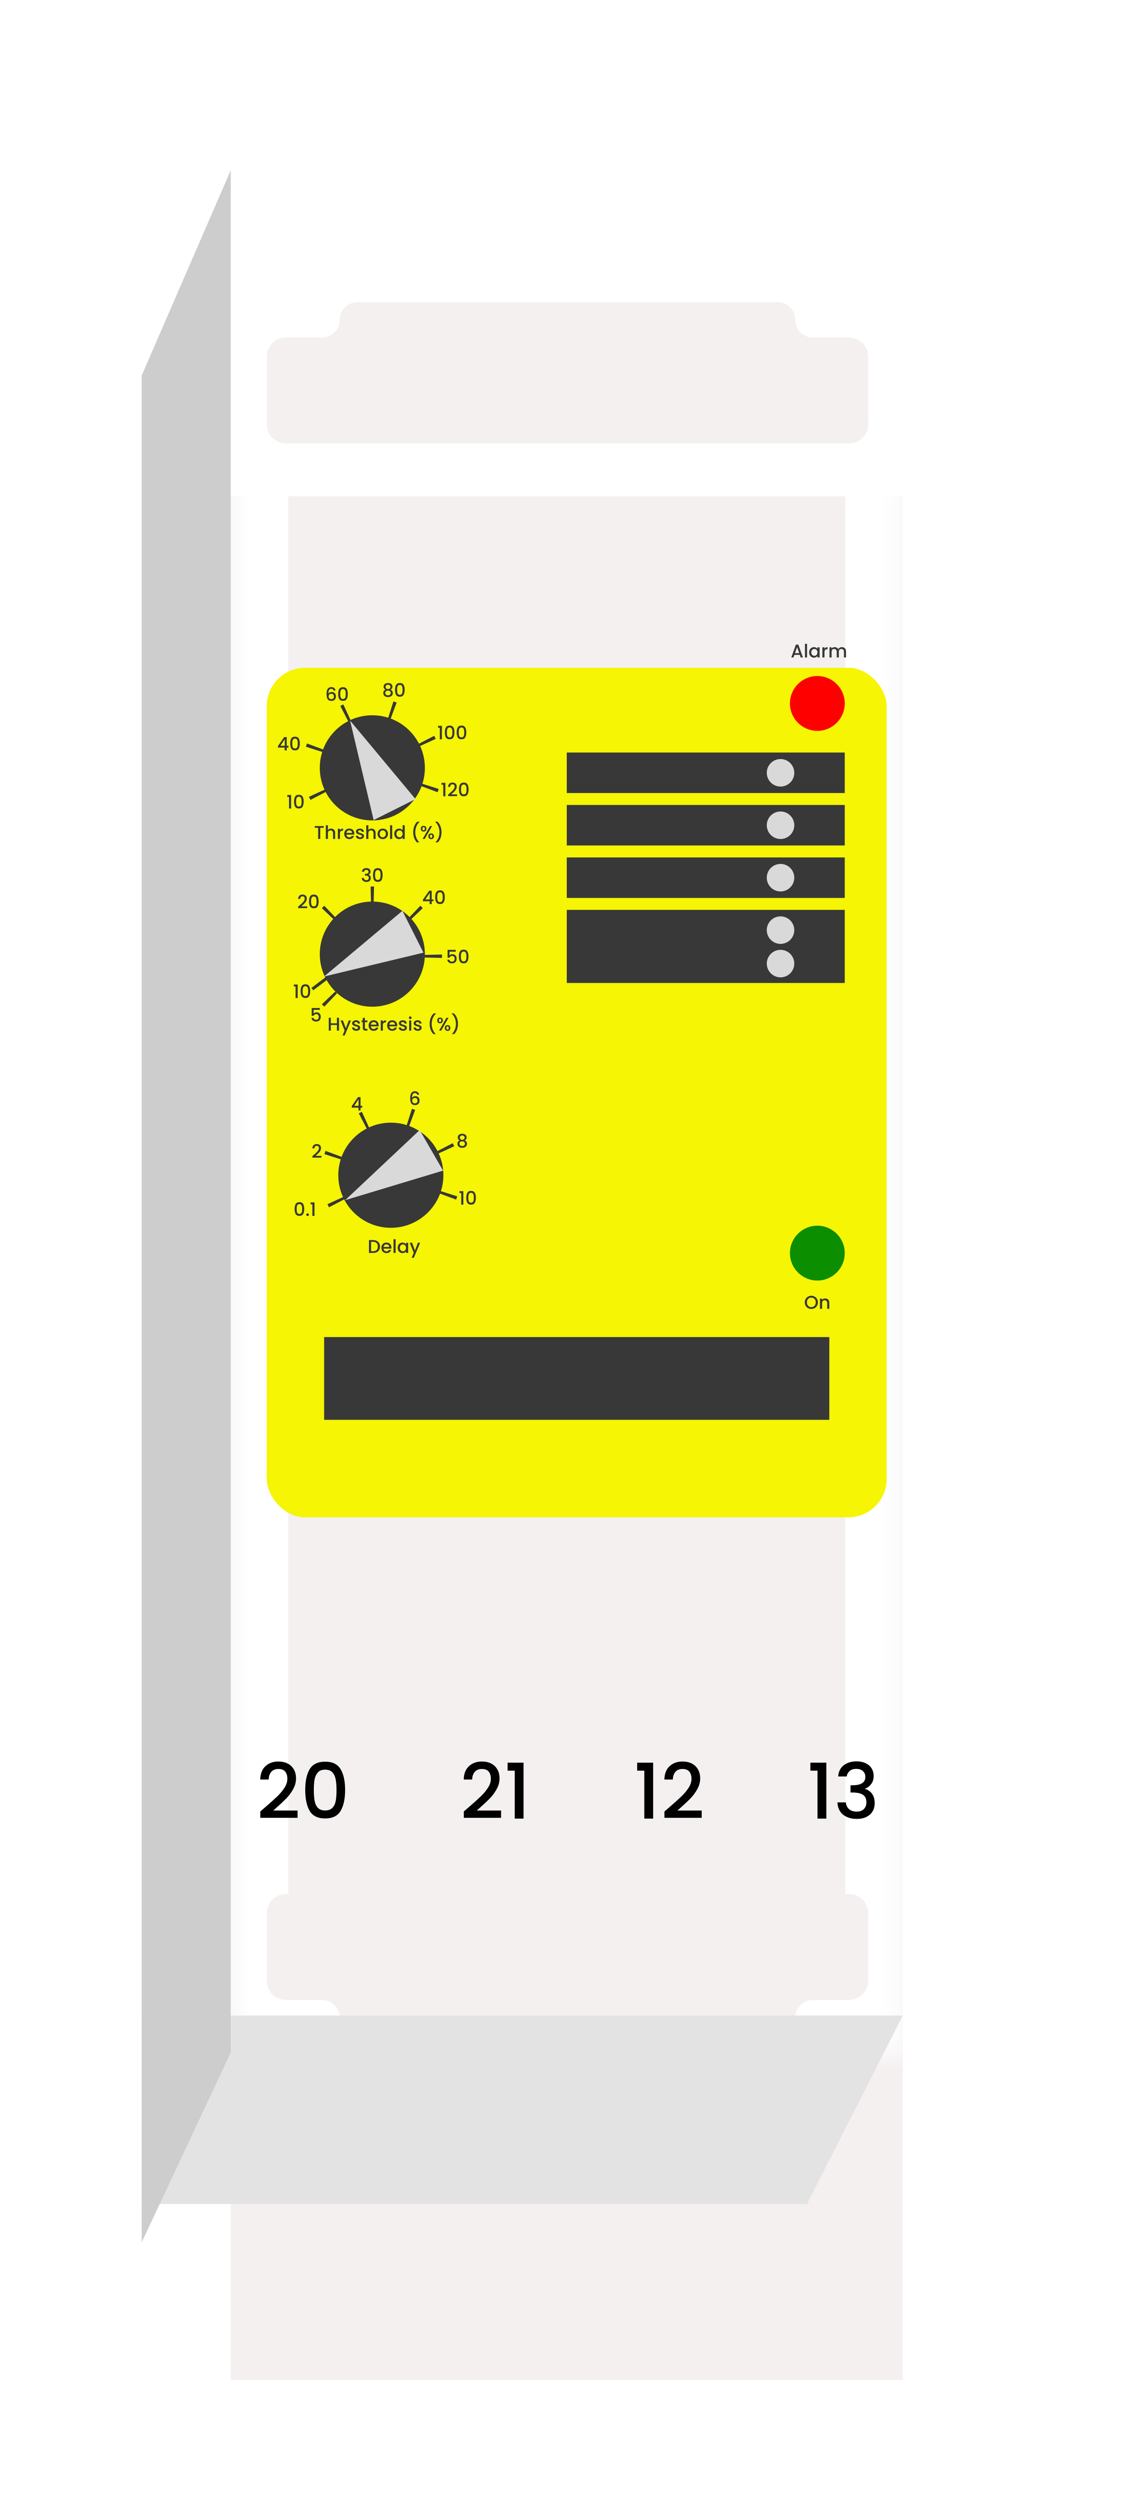 <svg width="61" height="135" preserveAspectRatio="none" viewBox="0 0 61 135" fill="none" xmlns="http://www.w3.org/2000/svg">
<g filter="url(#filter0_d_82_2307)">
<g filter="url(#filter1_d_82_2307)">
<rect x="12.468" y="2.942" width="36.313" height="101.722" fill="#F4F0F0"/>
</g>
<g filter="url(#filter2_f_82_2307)">
<mask id="path-2-inside-1_82_2307" fill="white">
<path d="M12.468 2.942H48.78V104.664H12.468V2.942Z"/>
</mask>
<path d="M12.468 2.942V-0.165H9.361V2.942H12.468ZM48.78 2.942H51.888V-0.165H48.78V2.942ZM48.78 104.664V107.771H51.888V104.664H48.78ZM12.468 104.664H9.361V107.771H12.468V104.664ZM12.468 6.049H48.78V-0.165H12.468V6.049ZM45.673 2.942V104.664H51.888V2.942H45.673ZM48.78 101.557H12.468V107.771H48.78V101.557ZM15.575 104.664V2.942H9.361V104.664H15.575Z" fill="white" mask="url(#path-2-inside-1_82_2307)"/>
</g>
<g filter="url(#filter3_i_82_2307)">
<path fill-rule="evenodd" clip-rule="evenodd" d="M14.415 14.592C14.415 15.164 14.878 15.627 15.45 15.627H45.871C46.443 15.627 46.906 15.164 46.906 14.592V10.94C46.906 10.368 46.443 9.904 45.871 9.904H43.921C43.395 9.904 42.968 9.477 42.968 8.951C42.968 8.424 42.541 7.997 42.014 7.997H19.307C18.78 7.997 18.353 8.424 18.353 8.951C18.353 9.477 17.926 9.904 17.399 9.904H15.45C14.878 9.904 14.415 10.368 14.415 10.94V14.592Z" fill="#F4F0F0"/>
</g>
<g filter="url(#filter4_i_82_2307)">
<path fill-rule="evenodd" clip-rule="evenodd" d="M46.906 94.994C46.906 94.422 46.442 93.959 45.87 93.959H15.45C14.878 93.959 14.414 94.422 14.414 94.994V98.646C14.414 99.218 14.878 99.681 15.45 99.681L17.399 99.681C17.925 99.681 18.352 100.108 18.352 100.635C18.352 101.162 18.779 101.589 19.306 101.589H42.013C42.54 101.589 42.967 101.162 42.967 100.635C42.967 100.108 43.394 99.681 43.921 99.681L45.87 99.681C46.442 99.681 46.906 99.218 46.906 98.646V94.994Z" fill="#F4F0F0"/>
</g>
<g filter="url(#filter5_diiii_82_2307)">
<rect x="14.414" y="27.467" width="33.491" height="45.878" rx="2.071" fill="#F5F504"/>
</g>
<g filter="url(#filter6_i_82_2307)">
<path d="M7.656 104.664H48.78L43.602 114.841H7.656V104.664Z" fill="#E3E3E3"/>
</g>
<path d="M12.467 2.942L7.656 14.027V114.841L12.467 104.592V2.942Z" fill="#CDCDCD"/>
<path d="M14.362 91.316C14.627 91.087 14.836 90.899 14.988 90.752C15.142 90.603 15.271 90.449 15.373 90.288C15.475 90.128 15.526 89.968 15.526 89.808C15.526 89.642 15.486 89.512 15.406 89.418C15.329 89.325 15.206 89.278 15.037 89.278C14.874 89.278 14.747 89.33 14.656 89.435C14.568 89.537 14.521 89.675 14.515 89.849H14.06C14.068 89.534 14.162 89.294 14.341 89.128C14.524 88.96 14.754 88.876 15.033 88.876C15.334 88.876 15.569 88.959 15.738 89.124C15.909 89.29 15.994 89.511 15.994 89.787C15.994 89.986 15.943 90.178 15.841 90.363C15.742 90.545 15.621 90.71 15.481 90.856C15.342 90.999 15.166 91.167 14.95 91.357L14.764 91.523H16.077V91.916H14.064V91.573L14.362 91.316ZM16.492 90.409C16.492 89.931 16.572 89.558 16.732 89.29C16.895 89.019 17.174 88.884 17.569 88.884C17.964 88.884 18.242 89.019 18.402 89.29C18.565 89.558 18.646 89.931 18.646 90.409C18.646 90.892 18.565 91.27 18.402 91.544C18.242 91.814 17.964 91.95 17.569 91.95C17.174 91.95 16.895 91.814 16.732 91.544C16.572 91.27 16.492 90.892 16.492 90.409ZM18.182 90.409C18.182 90.185 18.167 89.996 18.137 89.841C18.109 89.686 18.051 89.561 17.963 89.464C17.874 89.365 17.743 89.315 17.569 89.315C17.395 89.315 17.264 89.365 17.176 89.464C17.087 89.561 17.028 89.686 16.997 89.841C16.97 89.996 16.956 90.185 16.956 90.409C16.956 90.641 16.97 90.835 16.997 90.993C17.025 91.15 17.083 91.277 17.172 91.374C17.263 91.47 17.395 91.519 17.569 91.519C17.743 91.519 17.874 91.47 17.963 91.374C18.054 91.277 18.113 91.15 18.141 90.993C18.169 90.835 18.182 90.641 18.182 90.409Z" fill="black"/>
<path d="M25.358 91.316C25.623 91.087 25.831 90.899 25.983 90.752C26.138 90.603 26.266 90.449 26.368 90.288C26.471 90.128 26.522 89.968 26.522 89.808C26.522 89.642 26.482 89.512 26.401 89.418C26.324 89.325 26.201 89.278 26.033 89.278C25.87 89.278 25.743 89.33 25.652 89.435C25.563 89.537 25.516 89.675 25.511 89.849H25.055C25.063 89.534 25.157 89.294 25.337 89.128C25.519 88.96 25.75 88.876 26.029 88.876C26.33 88.876 26.564 88.959 26.733 89.124C26.904 89.29 26.99 89.511 26.99 89.787C26.99 89.986 26.939 90.178 26.836 90.363C26.737 90.545 26.617 90.71 26.476 90.856C26.338 90.999 26.161 91.167 25.946 91.357L25.759 91.523H27.073V91.916H25.059V91.573L25.358 91.316ZM27.425 89.369V88.938H28.287V91.958H27.811V89.369H27.425Z" fill="black"/>
<path d="M34.427 89.369V88.938H35.289V91.958H34.812V89.369H34.427ZM36.198 91.316C36.464 91.087 36.672 90.899 36.824 90.752C36.979 90.603 37.107 90.449 37.209 90.288C37.311 90.128 37.362 89.968 37.362 89.808C37.362 89.642 37.322 89.512 37.242 89.418C37.165 89.325 37.042 89.278 36.874 89.278C36.711 89.278 36.584 89.33 36.492 89.435C36.404 89.537 36.357 89.675 36.352 89.849H35.896C35.904 89.534 35.998 89.294 36.178 89.128C36.36 88.96 36.591 88.876 36.87 88.876C37.171 88.876 37.405 88.959 37.574 89.124C37.745 89.29 37.831 89.511 37.831 89.787C37.831 89.986 37.779 90.178 37.677 90.363C37.578 90.545 37.458 90.71 37.317 90.856C37.179 90.999 37.002 91.167 36.787 91.357L36.6 91.523H37.913V91.916H35.9V91.573L36.198 91.316Z" fill="black"/>
<path d="M43.785 89.369V88.938H44.647V91.958H44.17V89.369H43.785ZM45.287 89.683C45.304 89.427 45.402 89.226 45.581 89.083C45.764 88.939 45.996 88.867 46.277 88.867C46.471 88.867 46.638 88.902 46.779 88.971C46.919 89.04 47.026 89.134 47.098 89.253C47.169 89.371 47.205 89.505 47.205 89.654C47.205 89.826 47.16 89.972 47.069 90.094C46.977 90.215 46.868 90.297 46.741 90.338V90.355C46.904 90.404 47.031 90.496 47.123 90.628C47.214 90.758 47.259 90.925 47.259 91.129C47.259 91.292 47.222 91.437 47.147 91.564C47.073 91.691 46.962 91.792 46.816 91.867C46.67 91.939 46.494 91.975 46.29 91.975C45.992 91.975 45.746 91.898 45.552 91.747C45.362 91.592 45.26 91.371 45.246 91.084H45.702C45.713 91.23 45.769 91.35 45.871 91.444C45.974 91.535 46.112 91.581 46.286 91.581C46.454 91.581 46.584 91.535 46.675 91.444C46.766 91.35 46.812 91.23 46.812 91.084C46.812 90.89 46.75 90.754 46.625 90.674C46.504 90.591 46.316 90.549 46.062 90.549H45.954V90.16H46.066C46.29 90.157 46.46 90.12 46.576 90.048C46.694 89.976 46.754 89.863 46.754 89.708C46.754 89.576 46.711 89.471 46.625 89.394C46.54 89.313 46.418 89.273 46.261 89.273C46.106 89.273 45.986 89.313 45.9 89.394C45.815 89.471 45.764 89.567 45.747 89.683H45.287Z" fill="black"/>
<rect x="17.513" y="65.955" width="27.295" height="4.469" fill="#383838"/>
<circle cx="21.117" cy="57.215" r="2.839" fill="#383838"/>
<path fill-rule="evenodd" clip-rule="evenodd" d="M24.644 58.531L23.706 58.182C23.715 58.161 23.722 58.139 23.73 58.118C23.737 58.096 23.744 58.075 23.751 58.053L24.704 58.356C24.695 58.386 24.685 58.415 24.675 58.444C24.665 58.474 24.654 58.502 24.644 58.531ZM24.541 55.651L23.631 56.067C23.612 56.026 23.593 55.985 23.572 55.945L24.46 55.485C24.488 55.54 24.515 55.595 24.541 55.651ZM22.432 53.688L22.083 54.625C22.062 54.617 22.04 54.609 22.018 54.602C21.997 54.595 21.975 54.587 21.953 54.581L22.257 53.628C22.286 53.637 22.316 53.647 22.345 53.657C22.374 53.667 22.403 53.677 22.432 53.688ZM19.552 53.791L19.968 54.7C19.927 54.719 19.886 54.739 19.845 54.76L19.386 53.872C19.441 53.843 19.496 53.816 19.552 53.791ZM17.589 55.9C17.578 55.928 17.568 55.958 17.558 55.987C17.547 56.016 17.538 56.045 17.528 56.075L18.481 56.378C18.488 56.357 18.495 56.335 18.503 56.313C18.51 56.292 18.518 56.27 18.526 56.249L17.589 55.9ZM17.692 58.78L18.601 58.364C18.62 58.405 18.64 58.446 18.661 58.486L17.773 58.946C17.744 58.891 17.717 58.836 17.692 58.78Z" fill="#373737"/>
<path d="M18.651 58.56L22.675 54.776L23.939 56.966L18.651 58.56Z" fill="#D9D9D9"/>
<path d="M15.917 59.038C15.917 58.923 15.936 58.833 15.975 58.768C16.014 58.703 16.082 58.67 16.177 58.67C16.272 58.67 16.339 58.703 16.378 58.768C16.417 58.833 16.437 58.923 16.437 59.038C16.437 59.155 16.417 59.246 16.378 59.312C16.339 59.377 16.272 59.41 16.177 59.41C16.082 59.41 16.014 59.377 15.975 59.312C15.936 59.246 15.917 59.155 15.917 59.038ZM16.325 59.038C16.325 58.984 16.321 58.938 16.314 58.901C16.307 58.864 16.293 58.833 16.272 58.81C16.251 58.786 16.219 58.774 16.177 58.774C16.135 58.774 16.103 58.786 16.082 58.81C16.061 58.833 16.046 58.864 16.039 58.901C16.032 58.938 16.029 58.984 16.029 59.038C16.029 59.094 16.032 59.141 16.039 59.179C16.046 59.217 16.06 59.248 16.081 59.271C16.103 59.294 16.135 59.306 16.177 59.306C16.219 59.306 16.251 59.294 16.272 59.271C16.294 59.248 16.308 59.217 16.315 59.179C16.322 59.141 16.325 59.094 16.325 59.038ZM16.619 59.419C16.598 59.419 16.581 59.412 16.567 59.398C16.553 59.384 16.546 59.367 16.546 59.346C16.546 59.325 16.553 59.308 16.567 59.294C16.581 59.28 16.598 59.273 16.619 59.273C16.639 59.273 16.656 59.28 16.67 59.294C16.684 59.308 16.691 59.325 16.691 59.346C16.691 59.367 16.684 59.384 16.67 59.398C16.656 59.412 16.639 59.419 16.619 59.419ZM16.784 58.787V58.683H16.992V59.412H16.877V58.787H16.784Z" fill="#373737"/>
<path d="M20.162 60.717C20.236 60.717 20.301 60.731 20.356 60.76C20.412 60.788 20.455 60.828 20.485 60.882C20.516 60.934 20.531 60.996 20.531 61.067C20.531 61.138 20.516 61.199 20.485 61.251C20.455 61.303 20.412 61.343 20.356 61.371C20.301 61.398 20.236 61.412 20.162 61.412H19.935V60.717H20.162ZM20.162 61.319C20.244 61.319 20.306 61.297 20.349 61.253C20.393 61.209 20.414 61.147 20.414 61.067C20.414 60.986 20.393 60.923 20.349 60.878C20.306 60.833 20.244 60.81 20.162 60.81H20.049V61.319H20.162ZM21.149 61.123C21.149 61.144 21.148 61.162 21.145 61.179H20.724C20.728 61.223 20.744 61.258 20.773 61.285C20.803 61.312 20.839 61.325 20.881 61.325C20.943 61.325 20.986 61.299 21.011 61.248H21.134C21.118 61.298 21.087 61.34 21.043 61.373C21 61.405 20.946 61.421 20.881 61.421C20.829 61.421 20.781 61.409 20.739 61.386C20.698 61.362 20.665 61.328 20.641 61.286C20.618 61.242 20.606 61.193 20.606 61.136C20.606 61.079 20.618 61.029 20.64 60.987C20.664 60.944 20.696 60.91 20.737 60.887C20.779 60.864 20.827 60.852 20.881 60.852C20.933 60.852 20.98 60.863 21.02 60.886C21.061 60.908 21.093 60.941 21.115 60.982C21.138 61.023 21.149 61.069 21.149 61.123ZM21.03 61.087C21.03 61.045 21.015 61.011 20.985 60.986C20.956 60.961 20.92 60.948 20.876 60.948C20.837 60.948 20.803 60.961 20.775 60.986C20.747 61.011 20.731 61.044 20.725 61.087H21.03ZM21.375 60.672V61.412H21.262V60.672H21.375ZM21.487 61.134C21.487 61.078 21.498 61.029 21.521 60.987C21.544 60.944 21.576 60.911 21.615 60.888C21.655 60.864 21.699 60.852 21.747 60.852C21.791 60.852 21.828 60.861 21.86 60.878C21.893 60.895 21.919 60.916 21.938 60.941V60.861H22.053V61.412H21.938V61.33C21.919 61.356 21.892 61.377 21.859 61.395C21.826 61.412 21.788 61.421 21.745 61.421C21.698 61.421 21.654 61.409 21.615 61.385C21.576 61.36 21.544 61.326 21.521 61.283C21.498 61.239 21.487 61.189 21.487 61.134ZM21.938 61.136C21.938 61.098 21.93 61.065 21.914 61.037C21.899 61.009 21.878 60.987 21.853 60.973C21.828 60.958 21.8 60.951 21.771 60.951C21.742 60.951 21.715 60.958 21.689 60.973C21.664 60.987 21.643 61.008 21.627 61.036C21.612 61.063 21.604 61.096 21.604 61.134C21.604 61.172 21.612 61.205 21.627 61.234C21.643 61.263 21.664 61.285 21.689 61.3C21.715 61.315 21.742 61.322 21.771 61.322C21.8 61.322 21.828 61.315 21.853 61.3C21.878 61.285 21.899 61.264 21.914 61.236C21.93 61.207 21.938 61.174 21.938 61.136ZM22.699 60.861L22.361 61.671H22.243L22.355 61.403L22.138 60.861H22.265L22.42 61.281L22.581 60.861H22.699Z" fill="#373737"/>
<path d="M16.951 56.119C17.015 56.064 17.065 56.018 17.102 55.983C17.139 55.947 17.17 55.91 17.195 55.871C17.219 55.832 17.232 55.794 17.232 55.755C17.232 55.715 17.222 55.684 17.203 55.661C17.184 55.638 17.154 55.627 17.114 55.627C17.074 55.627 17.044 55.64 17.022 55.665C17 55.69 16.989 55.723 16.988 55.765H16.878C16.88 55.689 16.902 55.631 16.946 55.591C16.99 55.55 17.045 55.53 17.113 55.53C17.185 55.53 17.242 55.55 17.283 55.59C17.324 55.63 17.345 55.683 17.345 55.75C17.345 55.798 17.332 55.844 17.308 55.889C17.284 55.933 17.255 55.973 17.221 56.008C17.187 56.043 17.145 56.083 17.093 56.129L17.048 56.169H17.365V56.264H16.879V56.181L16.951 56.119Z" fill="#373737"/>
<path d="M19.006 53.565V53.479L19.341 52.997H19.48V53.466H19.573V53.565H19.48V53.717H19.367V53.565H19.006ZM19.372 53.113L19.137 53.466H19.372V53.113Z" fill="#373737"/>
<path d="M22.54 52.868C22.533 52.837 22.52 52.815 22.5 52.799C22.481 52.784 22.454 52.776 22.419 52.776C22.367 52.776 22.327 52.797 22.301 52.837C22.275 52.877 22.262 52.944 22.26 53.037C22.278 53.008 22.303 52.985 22.336 52.969C22.37 52.953 22.406 52.945 22.444 52.945C22.488 52.945 22.527 52.955 22.56 52.974C22.594 52.993 22.621 53.02 22.639 53.056C22.659 53.092 22.668 53.135 22.668 53.185C22.668 53.232 22.659 53.273 22.64 53.31C22.622 53.347 22.595 53.376 22.559 53.397C22.523 53.418 22.48 53.428 22.429 53.428C22.361 53.428 22.307 53.413 22.267 53.383C22.229 53.352 22.201 53.309 22.185 53.254C22.17 53.199 22.162 53.13 22.162 53.047C22.162 52.803 22.248 52.681 22.42 52.681C22.487 52.681 22.539 52.699 22.577 52.735C22.616 52.771 22.639 52.816 22.645 52.868H22.54ZM22.419 53.041C22.379 53.041 22.344 53.053 22.315 53.078C22.287 53.102 22.273 53.137 22.273 53.183C22.273 53.229 22.286 53.266 22.312 53.293C22.339 53.32 22.376 53.333 22.423 53.333C22.465 53.333 22.498 53.32 22.522 53.294C22.547 53.268 22.559 53.233 22.559 53.19C22.559 53.145 22.547 53.109 22.523 53.082C22.5 53.055 22.465 53.041 22.419 53.041Z" fill="#373737"/>
<path d="M24.837 55.336C24.767 55.302 24.733 55.247 24.733 55.172C24.733 55.136 24.742 55.103 24.76 55.073C24.778 55.043 24.805 55.02 24.841 55.002C24.877 54.984 24.921 54.975 24.973 54.975C25.024 54.975 25.068 54.984 25.104 55.002C25.14 55.02 25.168 55.043 25.186 55.073C25.204 55.103 25.213 55.136 25.213 55.172C25.213 55.21 25.203 55.243 25.184 55.271C25.165 55.299 25.14 55.321 25.109 55.336C25.147 55.35 25.177 55.373 25.199 55.405C25.221 55.437 25.232 55.474 25.232 55.516C25.232 55.56 25.221 55.598 25.199 55.631C25.177 55.665 25.146 55.69 25.107 55.708C25.067 55.726 25.023 55.735 24.973 55.735C24.923 55.735 24.878 55.726 24.839 55.708C24.8 55.69 24.77 55.665 24.748 55.631C24.726 55.598 24.715 55.56 24.715 55.516C24.715 55.473 24.726 55.436 24.748 55.404C24.77 55.373 24.799 55.35 24.837 55.336ZM25.104 55.186C25.104 55.149 25.092 55.12 25.069 55.1C25.046 55.08 25.014 55.07 24.973 55.07C24.933 55.07 24.901 55.08 24.878 55.1C24.855 55.12 24.843 55.149 24.843 55.187C24.843 55.221 24.855 55.248 24.879 55.269C24.904 55.29 24.935 55.3 24.973 55.3C25.011 55.3 25.042 55.29 25.067 55.268C25.091 55.247 25.104 55.22 25.104 55.186ZM24.973 55.386C24.929 55.386 24.893 55.397 24.865 55.419C24.837 55.441 24.824 55.472 24.824 55.512C24.824 55.55 24.837 55.581 24.864 55.605C24.89 55.629 24.927 55.64 24.973 55.64C25.018 55.64 25.054 55.628 25.08 55.604C25.107 55.58 25.12 55.55 25.12 55.512C25.12 55.472 25.106 55.441 25.079 55.419C25.052 55.397 25.017 55.386 24.973 55.386Z" fill="#373737"/>
<path d="M24.827 58.179V58.075H25.035V58.804H24.92V58.179H24.827ZM25.192 58.43C25.192 58.315 25.211 58.225 25.25 58.16C25.289 58.095 25.357 58.062 25.452 58.062C25.547 58.062 25.614 58.095 25.653 58.16C25.692 58.225 25.712 58.315 25.712 58.43C25.712 58.547 25.692 58.638 25.653 58.704C25.614 58.769 25.547 58.802 25.452 58.802C25.357 58.802 25.289 58.769 25.25 58.704C25.211 58.638 25.192 58.547 25.192 58.43ZM25.6 58.43C25.6 58.376 25.596 58.33 25.589 58.293C25.582 58.256 25.568 58.225 25.547 58.202C25.526 58.178 25.494 58.166 25.452 58.166C25.41 58.166 25.378 58.178 25.357 58.202C25.335 58.225 25.321 58.256 25.314 58.293C25.307 58.33 25.304 58.376 25.304 58.43C25.304 58.486 25.307 58.533 25.314 58.571C25.32 58.609 25.334 58.64 25.356 58.663C25.378 58.686 25.41 58.698 25.452 58.698C25.494 58.698 25.526 58.686 25.547 58.663C25.569 58.64 25.583 58.609 25.59 58.571C25.596 58.533 25.6 58.486 25.6 58.43Z" fill="#373737"/>
<rect x="30.623" y="34.388" width="15.019" height="2.188" fill="#383838"/>
<rect x="30.623" y="37.22" width="15.019" height="2.188" fill="#383838"/>
<rect x="30.623" y="40.053" width="15.019" height="2.188" fill="#383838"/>
<rect x="30.623" y="42.885" width="15.019" height="3.948" fill="#383838"/>
<circle cx="44.161" cy="31.737" r="1.481" fill="#FF0000"/>
<circle cx="44.161" cy="61.421" r="1.481" fill="#0B8E00"/>
<circle cx="20.117" cy="35.215" r="2.839" fill="#383838"/>
<path fill-rule="evenodd" clip-rule="evenodd" d="M23.644 36.531L22.706 36.182C22.715 36.161 22.722 36.139 22.73 36.118C22.737 36.096 22.744 36.075 22.751 36.053L23.704 36.356C23.695 36.386 23.685 36.415 23.675 36.444C23.665 36.474 23.654 36.502 23.644 36.531ZM23.541 33.651L22.631 34.067C22.612 34.026 22.593 33.985 22.572 33.945L23.46 33.485C23.488 33.54 23.515 33.595 23.541 33.651ZM21.432 31.688L21.083 32.625C21.062 32.617 21.04 32.609 21.018 32.602C20.997 32.595 20.975 32.587 20.953 32.581L21.257 31.628C21.286 31.637 21.316 31.647 21.345 31.657C21.374 31.667 21.403 31.677 21.432 31.688ZM18.552 31.791L18.968 32.7C18.927 32.719 18.886 32.739 18.845 32.76L18.386 31.872C18.441 31.843 18.496 31.817 18.552 31.791ZM16.589 33.9C16.578 33.928 16.568 33.958 16.558 33.987C16.547 34.016 16.538 34.045 16.528 34.075L17.481 34.378C17.488 34.357 17.495 34.335 17.503 34.313C17.51 34.292 17.518 34.27 17.526 34.249L16.589 33.9ZM16.692 36.78L17.601 36.364C17.62 36.405 17.64 36.446 17.661 36.486L16.773 36.946C16.744 36.891 16.717 36.836 16.692 36.78Z" fill="#373737"/>
<path d="M18.914 32.66L22.45 36.903L20.188 38.034L18.914 32.66Z" fill="#D9D9D9"/>
<path d="M15.523 36.787V36.683H15.73V37.412H15.616V36.787H15.523ZM15.887 37.038C15.887 36.923 15.906 36.833 15.945 36.768C15.985 36.703 16.052 36.67 16.147 36.67C16.242 36.67 16.309 36.703 16.348 36.768C16.387 36.833 16.407 36.923 16.407 37.038C16.407 37.155 16.387 37.246 16.348 37.312C16.309 37.377 16.242 37.41 16.147 37.41C16.052 37.41 15.985 37.377 15.945 37.312C15.906 37.246 15.887 37.155 15.887 37.038ZM16.295 37.038C16.295 36.984 16.291 36.938 16.284 36.901C16.277 36.864 16.264 36.833 16.242 36.81C16.221 36.786 16.189 36.774 16.147 36.774C16.105 36.774 16.073 36.786 16.052 36.81C16.031 36.833 16.017 36.864 16.009 36.901C16.003 36.938 15.999 36.984 15.999 37.038C15.999 37.094 16.003 37.141 16.009 37.179C16.016 37.217 16.03 37.248 16.051 37.271C16.073 37.294 16.105 37.306 16.147 37.306C16.189 37.306 16.221 37.294 16.242 37.271C16.264 37.248 16.279 37.217 16.285 37.179C16.292 37.141 16.295 37.094 16.295 37.038Z" fill="#373737"/>
<path d="M17.489 38.36V38.453H17.304V39.055H17.19V38.453H17.004V38.36H17.489ZM17.889 38.495C17.931 38.495 17.969 38.504 18.001 38.522C18.035 38.54 18.061 38.566 18.079 38.602C18.099 38.637 18.108 38.68 18.108 38.73V39.055H17.995V38.747C17.995 38.697 17.983 38.66 17.958 38.634C17.934 38.607 17.9 38.594 17.857 38.594C17.815 38.594 17.781 38.607 17.755 38.634C17.731 38.66 17.718 38.697 17.718 38.747V39.055H17.604V38.315H17.718V38.568C17.738 38.544 17.762 38.526 17.791 38.514C17.821 38.501 17.854 38.495 17.889 38.495ZM18.368 38.584C18.384 38.556 18.406 38.534 18.434 38.519C18.462 38.503 18.495 38.495 18.533 38.495V38.613H18.504C18.459 38.613 18.425 38.624 18.402 38.647C18.379 38.669 18.368 38.709 18.368 38.765V39.055H18.254V38.504H18.368V38.584ZM19.142 38.766C19.142 38.786 19.141 38.805 19.139 38.822H18.718C18.721 38.866 18.737 38.901 18.767 38.928C18.796 38.955 18.832 38.968 18.875 38.968C18.936 38.968 18.979 38.942 19.005 38.891H19.128C19.111 38.941 19.081 38.983 19.037 39.016C18.993 39.048 18.939 39.064 18.875 39.064C18.822 39.064 18.774 39.052 18.733 39.029C18.691 39.005 18.659 38.971 18.634 38.929C18.611 38.886 18.599 38.836 18.599 38.779C18.599 38.722 18.611 38.672 18.634 38.63C18.657 38.587 18.689 38.553 18.73 38.53C18.773 38.507 18.82 38.495 18.875 38.495C18.927 38.495 18.973 38.506 19.014 38.529C19.054 38.551 19.086 38.584 19.108 38.625C19.131 38.666 19.142 38.712 19.142 38.766ZM19.023 38.73C19.023 38.688 19.008 38.654 18.979 38.629C18.949 38.603 18.913 38.591 18.869 38.591C18.83 38.591 18.797 38.603 18.768 38.629C18.741 38.654 18.724 38.687 18.718 38.73H19.023ZM19.455 39.064C19.411 39.064 19.372 39.056 19.338 39.041C19.304 39.025 19.277 39.004 19.257 38.977C19.237 38.95 19.226 38.919 19.225 38.886H19.343C19.345 38.909 19.356 38.929 19.376 38.945C19.396 38.96 19.422 38.968 19.453 38.968C19.485 38.968 19.509 38.962 19.527 38.95C19.545 38.937 19.554 38.921 19.554 38.902C19.554 38.881 19.544 38.866 19.524 38.856C19.504 38.846 19.473 38.835 19.431 38.823C19.389 38.812 19.356 38.8 19.33 38.79C19.304 38.779 19.281 38.763 19.262 38.741C19.243 38.719 19.234 38.69 19.234 38.654C19.234 38.624 19.242 38.598 19.26 38.574C19.277 38.549 19.302 38.53 19.334 38.516C19.366 38.502 19.404 38.495 19.446 38.495C19.508 38.495 19.559 38.511 19.597 38.543C19.635 38.574 19.656 38.617 19.659 38.672H19.545C19.543 38.647 19.533 38.627 19.515 38.613C19.497 38.598 19.472 38.591 19.442 38.591C19.412 38.591 19.389 38.596 19.373 38.608C19.357 38.619 19.349 38.634 19.349 38.653C19.349 38.667 19.354 38.68 19.365 38.69C19.375 38.7 19.388 38.708 19.404 38.714C19.419 38.719 19.442 38.726 19.472 38.735C19.512 38.745 19.544 38.757 19.57 38.768C19.596 38.779 19.618 38.794 19.637 38.816C19.655 38.837 19.665 38.865 19.666 38.901C19.666 38.932 19.657 38.96 19.64 38.985C19.622 39.01 19.598 39.029 19.566 39.043C19.534 39.057 19.497 39.064 19.455 39.064ZM20.074 38.495C20.116 38.495 20.153 38.504 20.186 38.522C20.219 38.54 20.245 38.566 20.264 38.602C20.283 38.637 20.293 38.68 20.293 38.73V39.055H20.18V38.747C20.18 38.697 20.168 38.66 20.143 38.634C20.118 38.607 20.084 38.594 20.042 38.594C19.999 38.594 19.965 38.607 19.94 38.634C19.915 38.66 19.903 38.697 19.903 38.747V39.055H19.789V38.315H19.903V38.568C19.922 38.544 19.947 38.526 19.976 38.514C20.006 38.501 20.038 38.495 20.074 38.495ZM20.677 39.064C20.625 39.064 20.578 39.052 20.536 39.029C20.494 39.005 20.461 38.971 20.437 38.929C20.413 38.886 20.401 38.836 20.401 38.779C20.401 38.723 20.414 38.673 20.438 38.63C20.463 38.587 20.497 38.553 20.539 38.53C20.582 38.507 20.63 38.495 20.682 38.495C20.735 38.495 20.783 38.507 20.825 38.53C20.868 38.553 20.902 38.587 20.926 38.63C20.951 38.673 20.963 38.723 20.963 38.779C20.963 38.835 20.951 38.885 20.925 38.928C20.9 38.971 20.865 39.005 20.821 39.029C20.778 39.052 20.73 39.064 20.677 39.064ZM20.677 38.965C20.707 38.965 20.734 38.958 20.759 38.944C20.785 38.93 20.806 38.909 20.822 38.881C20.838 38.853 20.846 38.819 20.846 38.779C20.846 38.739 20.839 38.705 20.823 38.678C20.808 38.65 20.788 38.629 20.762 38.615C20.737 38.601 20.71 38.594 20.68 38.594C20.651 38.594 20.624 38.601 20.598 38.615C20.574 38.629 20.554 38.65 20.539 38.678C20.525 38.705 20.517 38.739 20.517 38.779C20.517 38.838 20.532 38.884 20.562 38.917C20.593 38.949 20.631 38.965 20.677 38.965ZM21.19 38.315V39.055H21.076V38.315H21.19ZM21.302 38.777C21.302 38.721 21.313 38.672 21.336 38.63C21.359 38.587 21.39 38.554 21.43 38.531C21.47 38.507 21.514 38.495 21.563 38.495C21.599 38.495 21.634 38.503 21.669 38.519C21.704 38.534 21.732 38.555 21.753 38.581V38.315H21.868V39.055H21.753V38.972C21.734 38.998 21.708 39.02 21.675 39.038C21.642 39.055 21.604 39.064 21.562 39.064C21.514 39.064 21.47 39.052 21.43 39.028C21.39 39.003 21.359 38.969 21.336 38.926C21.313 38.882 21.302 38.832 21.302 38.777ZM21.753 38.779C21.753 38.741 21.745 38.708 21.729 38.68C21.713 38.652 21.693 38.63 21.668 38.616C21.642 38.601 21.615 38.594 21.586 38.594C21.556 38.594 21.529 38.601 21.504 38.616C21.478 38.63 21.458 38.651 21.442 38.679C21.426 38.706 21.419 38.739 21.419 38.777C21.419 38.815 21.426 38.848 21.442 38.877C21.458 38.906 21.478 38.928 21.504 38.943C21.53 38.958 21.557 38.965 21.586 38.965C21.615 38.965 21.642 38.958 21.668 38.943C21.693 38.928 21.713 38.907 21.729 38.879C21.745 38.85 21.753 38.817 21.753 38.779ZM22.529 39.241C22.464 39.178 22.413 39.099 22.378 39.002C22.343 38.905 22.326 38.801 22.326 38.691C22.326 38.578 22.345 38.471 22.382 38.37C22.42 38.269 22.476 38.186 22.549 38.121H22.667V38.132C22.59 38.203 22.533 38.287 22.494 38.386C22.456 38.484 22.436 38.586 22.436 38.691C22.436 38.791 22.454 38.889 22.49 38.983C22.526 39.077 22.578 39.159 22.647 39.23V39.241H22.529ZM22.736 38.502C22.736 38.453 22.75 38.415 22.778 38.388C22.807 38.36 22.844 38.346 22.888 38.346C22.933 38.346 22.969 38.36 22.997 38.388C23.026 38.415 23.04 38.453 23.04 38.502C23.04 38.55 23.026 38.589 22.997 38.617C22.969 38.645 22.933 38.659 22.888 38.659C22.844 38.659 22.807 38.645 22.778 38.617C22.75 38.589 22.736 38.55 22.736 38.502ZM23.346 38.359L22.947 39.055H22.835L23.234 38.359H23.346ZM22.888 38.415C22.846 38.415 22.825 38.444 22.825 38.502C22.825 38.56 22.846 38.59 22.888 38.59C22.908 38.59 22.924 38.583 22.934 38.569C22.946 38.554 22.951 38.532 22.951 38.502C22.951 38.444 22.93 38.415 22.888 38.415ZM23.143 38.911C23.143 38.862 23.157 38.824 23.185 38.797C23.214 38.769 23.251 38.755 23.295 38.755C23.339 38.755 23.375 38.769 23.403 38.797C23.432 38.824 23.446 38.862 23.446 38.911C23.446 38.959 23.432 38.998 23.403 39.026C23.375 39.054 23.339 39.068 23.295 39.068C23.251 39.068 23.214 39.054 23.185 39.026C23.157 38.998 23.143 38.959 23.143 38.911ZM23.294 38.824C23.252 38.824 23.231 38.853 23.231 38.911C23.231 38.969 23.252 38.998 23.294 38.998C23.336 38.998 23.357 38.969 23.357 38.911C23.357 38.853 23.336 38.824 23.294 38.824ZM23.535 39.241V39.23C23.604 39.159 23.656 39.077 23.692 38.983C23.728 38.889 23.746 38.791 23.746 38.691C23.746 38.586 23.727 38.484 23.688 38.386C23.65 38.287 23.592 38.203 23.515 38.132V38.121H23.633C23.707 38.186 23.762 38.269 23.799 38.37C23.837 38.471 23.856 38.578 23.856 38.691C23.856 38.801 23.839 38.905 23.803 39.002C23.769 39.099 23.719 39.178 23.653 39.241H23.535Z" fill="#373737"/>
<path d="M15.018 34.122V34.036L15.354 33.554H15.492V34.023H15.585V34.122H15.492V34.274H15.38V34.122H15.018ZM15.385 33.67L15.149 34.023H15.385V33.67ZM15.68 33.9C15.68 33.785 15.699 33.695 15.738 33.63C15.777 33.565 15.844 33.532 15.94 33.532C16.035 33.532 16.102 33.565 16.141 33.63C16.18 33.695 16.2 33.785 16.2 33.9C16.2 34.017 16.18 34.108 16.141 34.174C16.102 34.239 16.035 34.272 15.94 34.272C15.844 34.272 15.777 34.239 15.738 34.174C15.699 34.108 15.68 34.017 15.68 33.9ZM16.088 33.9C16.088 33.846 16.084 33.8 16.077 33.763C16.07 33.726 16.056 33.695 16.035 33.672C16.013 33.648 15.982 33.636 15.94 33.636C15.898 33.636 15.866 33.648 15.845 33.672C15.823 33.695 15.809 33.726 15.802 33.763C15.795 33.8 15.792 33.846 15.792 33.9C15.792 33.956 15.795 34.003 15.802 34.041C15.808 34.079 15.822 34.11 15.844 34.133C15.866 34.156 15.898 34.168 15.94 34.168C15.982 34.168 16.013 34.156 16.035 34.133C16.057 34.11 16.071 34.079 16.078 34.041C16.084 34.003 16.088 33.956 16.088 33.9Z" fill="#373737"/>
<path d="M18.022 31.041C18.015 31.01 18.001 30.987 17.982 30.972C17.962 30.956 17.936 30.949 17.901 30.949C17.848 30.949 17.809 30.969 17.783 31.01C17.757 31.05 17.743 31.116 17.742 31.21C17.759 31.18 17.785 31.158 17.818 31.142C17.851 31.126 17.887 31.118 17.926 31.118C17.97 31.118 18.009 31.127 18.042 31.147C18.076 31.165 18.102 31.193 18.121 31.229C18.14 31.265 18.15 31.308 18.15 31.358C18.15 31.404 18.14 31.446 18.122 31.483C18.104 31.519 18.077 31.548 18.041 31.57C18.005 31.59 17.962 31.601 17.911 31.601C17.842 31.601 17.788 31.586 17.749 31.556C17.71 31.525 17.683 31.482 17.667 31.427C17.651 31.371 17.644 31.302 17.644 31.22C17.644 30.976 17.73 30.854 17.902 30.854C17.968 30.854 18.021 30.872 18.059 30.908C18.098 30.944 18.12 30.988 18.127 31.041H18.022ZM17.901 31.214C17.86 31.214 17.826 31.226 17.797 31.251C17.769 31.275 17.755 31.31 17.755 31.356C17.755 31.402 17.768 31.438 17.794 31.466C17.82 31.492 17.858 31.506 17.905 31.506C17.947 31.506 17.98 31.493 18.004 31.467C18.029 31.441 18.041 31.406 18.041 31.363C18.041 31.317 18.029 31.281 18.005 31.255C17.982 31.227 17.947 31.214 17.901 31.214ZM18.271 31.227C18.271 31.111 18.291 31.021 18.329 30.957C18.369 30.891 18.436 30.859 18.531 30.859C18.627 30.859 18.694 30.891 18.732 30.957C18.772 31.021 18.791 31.111 18.791 31.227C18.791 31.343 18.772 31.435 18.732 31.501C18.694 31.566 18.627 31.599 18.531 31.599C18.436 31.599 18.369 31.566 18.329 31.501C18.291 31.435 18.271 31.343 18.271 31.227ZM18.679 31.227C18.679 31.173 18.676 31.127 18.668 31.09C18.662 31.052 18.648 31.022 18.626 30.999C18.605 30.975 18.573 30.963 18.531 30.963C18.489 30.963 18.458 30.975 18.436 30.999C18.415 31.022 18.401 31.052 18.393 31.09C18.387 31.127 18.383 31.173 18.383 31.227C18.383 31.283 18.387 31.33 18.393 31.368C18.4 31.406 18.414 31.436 18.435 31.46C18.457 31.483 18.489 31.495 18.531 31.495C18.573 31.495 18.605 31.483 18.626 31.46C18.648 31.436 18.663 31.406 18.669 31.368C18.676 31.33 18.679 31.283 18.679 31.227Z" fill="#373737"/>
<path d="M20.829 30.995C20.76 30.96 20.725 30.906 20.725 30.831C20.725 30.795 20.734 30.762 20.752 30.732C20.77 30.702 20.797 30.678 20.833 30.661C20.869 30.643 20.913 30.634 20.965 30.634C21.016 30.634 21.06 30.643 21.096 30.661C21.133 30.678 21.16 30.702 21.178 30.732C21.196 30.762 21.205 30.795 21.205 30.831C21.205 30.869 21.195 30.901 21.176 30.93C21.157 30.958 21.132 30.98 21.101 30.995C21.139 31.009 21.169 31.032 21.191 31.064C21.213 31.096 21.224 31.133 21.224 31.175C21.224 31.218 21.213 31.257 21.191 31.29C21.169 31.323 21.138 31.349 21.099 31.367C21.06 31.385 21.015 31.394 20.965 31.394C20.915 31.394 20.87 31.385 20.831 31.367C20.792 31.349 20.762 31.323 20.74 31.29C20.718 31.257 20.707 31.218 20.707 31.175C20.707 31.132 20.718 31.095 20.74 31.063C20.762 31.032 20.792 31.009 20.829 30.995ZM21.096 30.845C21.096 30.808 21.084 30.779 21.061 30.759C21.038 30.739 21.006 30.729 20.965 30.729C20.925 30.729 20.893 30.739 20.87 30.759C20.847 30.779 20.835 30.808 20.835 30.846C20.835 30.88 20.847 30.907 20.871 30.928C20.896 30.949 20.927 30.959 20.965 30.959C21.003 30.959 21.034 30.948 21.059 30.927C21.084 30.906 21.096 30.878 21.096 30.845ZM20.965 31.045C20.921 31.045 20.885 31.056 20.857 31.078C20.83 31.099 20.816 31.131 20.816 31.171C20.816 31.209 20.829 31.24 20.856 31.264C20.883 31.288 20.919 31.299 20.965 31.299C21.01 31.299 21.046 31.287 21.072 31.263C21.099 31.239 21.112 31.209 21.112 31.171C21.112 31.131 21.098 31.1 21.071 31.078C21.044 31.056 21.009 31.045 20.965 31.045ZM21.344 31.002C21.344 30.887 21.363 30.797 21.402 30.732C21.441 30.667 21.508 30.634 21.604 30.634C21.699 30.634 21.766 30.667 21.805 30.732C21.844 30.797 21.864 30.887 21.864 31.002C21.864 31.119 21.844 31.21 21.805 31.276C21.766 31.341 21.699 31.374 21.604 31.374C21.508 31.374 21.441 31.341 21.402 31.276C21.363 31.21 21.344 31.119 21.344 31.002ZM21.752 31.002C21.752 30.948 21.748 30.902 21.741 30.865C21.734 30.828 21.72 30.797 21.699 30.774C21.677 30.75 21.646 30.738 21.604 30.738C21.562 30.738 21.53 30.75 21.509 30.774C21.487 30.797 21.473 30.828 21.466 30.865C21.459 30.902 21.456 30.948 21.456 31.002C21.456 31.058 21.459 31.105 21.466 31.143C21.472 31.181 21.486 31.212 21.508 31.235C21.53 31.259 21.562 31.27 21.604 31.27C21.646 31.27 21.677 31.259 21.699 31.235C21.721 31.212 21.735 31.181 21.742 31.143C21.748 31.105 21.752 31.058 21.752 31.002Z" fill="#373737"/>
<path d="M23.669 33.05V32.946H23.877V33.675H23.762V33.05H23.669ZM24.034 33.3C24.034 33.185 24.053 33.095 24.092 33.031C24.131 32.965 24.198 32.932 24.294 32.932C24.389 32.932 24.456 32.965 24.495 33.031C24.534 33.095 24.554 33.185 24.554 33.3C24.554 33.417 24.534 33.508 24.495 33.575C24.456 33.64 24.389 33.672 24.294 33.672C24.198 33.672 24.131 33.64 24.092 33.575C24.053 33.508 24.034 33.417 24.034 33.3ZM24.442 33.3C24.442 33.246 24.438 33.201 24.431 33.163C24.424 33.126 24.41 33.096 24.389 33.072C24.367 33.048 24.336 33.036 24.294 33.036C24.252 33.036 24.22 33.048 24.199 33.072C24.177 33.096 24.163 33.126 24.156 33.163C24.149 33.201 24.146 33.246 24.146 33.3C24.146 33.356 24.149 33.404 24.156 33.441C24.162 33.48 24.176 33.51 24.198 33.533C24.22 33.557 24.252 33.569 24.294 33.569C24.336 33.569 24.367 33.557 24.389 33.533C24.411 33.51 24.425 33.48 24.432 33.441C24.438 33.404 24.442 33.356 24.442 33.3ZM24.674 33.3C24.674 33.185 24.694 33.095 24.732 33.031C24.772 32.965 24.839 32.932 24.934 32.932C25.03 32.932 25.097 32.965 25.135 33.031C25.175 33.095 25.194 33.185 25.194 33.3C25.194 33.417 25.175 33.508 25.135 33.575C25.097 33.64 25.03 33.672 24.934 33.672C24.839 33.672 24.772 33.64 24.732 33.575C24.694 33.508 24.674 33.417 24.674 33.3ZM25.082 33.3C25.082 33.246 25.079 33.201 25.071 33.163C25.065 33.126 25.051 33.096 25.029 33.072C25.008 33.048 24.976 33.036 24.934 33.036C24.892 33.036 24.861 33.048 24.839 33.072C24.818 33.096 24.804 33.126 24.796 33.163C24.79 33.201 24.786 33.246 24.786 33.3C24.786 33.356 24.79 33.404 24.796 33.441C24.803 33.48 24.817 33.51 24.838 33.533C24.86 33.557 24.892 33.569 24.934 33.569C24.976 33.569 25.008 33.557 25.029 33.533C25.051 33.51 25.066 33.48 25.072 33.441C25.079 33.404 25.082 33.356 25.082 33.3Z" fill="#373737"/>
<path d="M23.856 36.128V36.024H24.064V36.753H23.949V36.128H23.856ZM24.284 36.598C24.348 36.542 24.398 36.497 24.435 36.462C24.472 36.426 24.503 36.388 24.528 36.35C24.552 36.311 24.565 36.272 24.565 36.234C24.565 36.194 24.555 36.162 24.536 36.14C24.517 36.117 24.487 36.106 24.447 36.106C24.407 36.106 24.377 36.118 24.355 36.144C24.333 36.168 24.322 36.202 24.321 36.244H24.211C24.213 36.168 24.235 36.11 24.279 36.07C24.323 36.029 24.378 36.009 24.446 36.009C24.518 36.009 24.575 36.029 24.616 36.069C24.657 36.109 24.678 36.162 24.678 36.229C24.678 36.277 24.665 36.323 24.641 36.368C24.617 36.412 24.588 36.451 24.554 36.487C24.52 36.521 24.478 36.562 24.426 36.608L24.381 36.648H24.698V36.743H24.212V36.66L24.284 36.598ZM24.798 36.379C24.798 36.263 24.817 36.173 24.856 36.109C24.895 36.043 24.962 36.011 25.058 36.011C25.153 36.011 25.22 36.043 25.259 36.109C25.298 36.173 25.318 36.263 25.318 36.379C25.318 36.495 25.298 36.587 25.259 36.653C25.22 36.718 25.153 36.751 25.058 36.751C24.962 36.751 24.895 36.718 24.856 36.653C24.817 36.587 24.798 36.495 24.798 36.379ZM25.206 36.379C25.206 36.325 25.202 36.279 25.195 36.242C25.188 36.204 25.174 36.174 25.153 36.151C25.131 36.127 25.1 36.115 25.058 36.115C25.016 36.115 24.984 36.127 24.963 36.151C24.942 36.174 24.927 36.204 24.92 36.242C24.913 36.279 24.91 36.325 24.91 36.379C24.91 36.435 24.913 36.482 24.92 36.52C24.927 36.558 24.941 36.588 24.962 36.612C24.984 36.635 25.016 36.647 25.058 36.647C25.1 36.647 25.131 36.635 25.153 36.612C25.175 36.588 25.189 36.558 25.196 36.52C25.203 36.482 25.206 36.435 25.206 36.379Z" fill="#373737"/>
<path fill-rule="evenodd" clip-rule="evenodd" d="M23.88 45.48L22.88 45.456C22.881 45.434 22.881 45.411 22.881 45.388C22.881 45.365 22.881 45.342 22.88 45.319L23.88 45.295C23.881 45.326 23.881 45.357 23.881 45.388C23.881 45.419 23.881 45.45 23.88 45.48ZM22.843 42.792L22.119 43.481C22.088 43.449 22.055 43.417 22.023 43.385L22.712 42.661C22.757 42.704 22.8 42.747 22.843 42.792ZM20.209 41.624L20.185 42.624C20.162 42.623 20.139 42.623 20.116 42.623C20.093 42.623 20.071 42.623 20.048 42.624L20.024 41.624C20.055 41.623 20.085 41.623 20.116 41.623C20.147 41.623 20.178 41.623 20.209 41.624ZM17.52 42.661L18.21 43.385C18.177 43.417 18.145 43.449 18.114 43.481L17.39 42.792C17.432 42.747 17.476 42.704 17.52 42.661ZM17.39 47.984L18.114 47.294C18.145 47.327 18.177 47.359 18.21 47.39L17.52 48.114C17.476 48.072 17.432 48.029 17.39 47.984Z" fill="#373737"/>
<circle cx="20.117" cy="45.275" r="2.839" fill="#383838"/>
<rect x="16.826" y="47.099" width="1.032" height="0.163" transform="rotate(-37.121 16.826 47.099)" fill="#383838"/>
<path d="M17.281 48.284H16.946V48.483C16.96 48.465 16.981 48.449 17.008 48.436C17.036 48.424 17.066 48.417 17.097 48.417C17.153 48.417 17.198 48.429 17.233 48.453C17.268 48.477 17.293 48.508 17.308 48.544C17.323 48.581 17.331 48.62 17.331 48.66C17.331 48.71 17.321 48.754 17.302 48.792C17.283 48.83 17.255 48.86 17.217 48.882C17.18 48.904 17.134 48.915 17.079 48.915C17.006 48.915 16.948 48.897 16.904 48.861C16.86 48.825 16.834 48.778 16.825 48.718H16.936C16.943 48.75 16.96 48.775 16.985 48.793C17.01 48.811 17.042 48.82 17.08 48.82C17.127 48.82 17.163 48.806 17.186 48.777C17.21 48.749 17.222 48.711 17.222 48.663C17.222 48.615 17.21 48.579 17.186 48.553C17.162 48.527 17.127 48.514 17.08 48.514C17.047 48.514 17.02 48.523 16.997 48.539C16.975 48.555 16.959 48.577 16.949 48.605H16.841V48.184H17.281V48.284Z" fill="#373737"/>
<path d="M15.876 47.02V46.916H16.084V47.645H15.969V47.02H15.876ZM16.241 47.271C16.241 47.156 16.26 47.066 16.299 47.001C16.338 46.935 16.405 46.903 16.501 46.903C16.596 46.903 16.663 46.935 16.702 47.001C16.741 47.066 16.761 47.156 16.761 47.271C16.761 47.388 16.741 47.479 16.702 47.545C16.663 47.61 16.596 47.643 16.501 47.643C16.405 47.643 16.338 47.61 16.299 47.545C16.26 47.479 16.241 47.388 16.241 47.271ZM16.649 47.271C16.649 47.217 16.645 47.171 16.638 47.134C16.631 47.096 16.617 47.066 16.596 47.043C16.574 47.019 16.543 47.007 16.501 47.007C16.459 47.007 16.427 47.019 16.406 47.043C16.384 47.066 16.37 47.096 16.363 47.134C16.356 47.171 16.353 47.217 16.353 47.271C16.353 47.327 16.356 47.374 16.363 47.412C16.369 47.45 16.383 47.48 16.405 47.504C16.427 47.527 16.459 47.539 16.501 47.539C16.543 47.539 16.574 47.527 16.596 47.504C16.618 47.48 16.632 47.45 16.639 47.412C16.645 47.374 16.649 47.327 16.649 47.271Z" fill="#373737"/>
<path d="M16.182 42.646C16.246 42.591 16.296 42.545 16.333 42.51C16.37 42.474 16.401 42.437 16.426 42.398C16.451 42.359 16.463 42.321 16.463 42.282C16.463 42.242 16.453 42.211 16.434 42.188C16.415 42.165 16.386 42.154 16.345 42.154C16.306 42.154 16.275 42.167 16.253 42.192C16.232 42.217 16.22 42.25 16.219 42.292H16.109C16.111 42.216 16.134 42.158 16.177 42.118C16.221 42.077 16.277 42.057 16.344 42.057C16.417 42.057 16.473 42.077 16.514 42.117C16.555 42.157 16.576 42.21 16.576 42.277C16.576 42.325 16.564 42.371 16.539 42.416C16.515 42.46 16.486 42.5 16.452 42.535C16.419 42.57 16.376 42.61 16.324 42.656L16.279 42.696H16.596V42.791H16.11V42.708L16.182 42.646ZM16.696 42.427C16.696 42.312 16.716 42.222 16.754 42.157C16.794 42.092 16.861 42.059 16.956 42.059C17.052 42.059 17.119 42.092 17.157 42.157C17.197 42.222 17.216 42.312 17.216 42.427C17.216 42.544 17.197 42.635 17.157 42.701C17.119 42.766 17.052 42.799 16.956 42.799C16.861 42.799 16.794 42.766 16.754 42.701C16.716 42.635 16.696 42.544 16.696 42.427ZM17.104 42.427C17.104 42.373 17.101 42.327 17.093 42.29C17.087 42.253 17.073 42.222 17.051 42.199C17.03 42.175 16.998 42.163 16.956 42.163C16.914 42.163 16.883 42.175 16.861 42.199C16.84 42.222 16.826 42.253 16.818 42.29C16.812 42.327 16.808 42.373 16.808 42.427C16.808 42.483 16.812 42.53 16.818 42.568C16.825 42.606 16.839 42.637 16.86 42.66C16.882 42.683 16.914 42.695 16.956 42.695C16.998 42.695 17.03 42.683 17.051 42.66C17.073 42.637 17.088 42.606 17.094 42.568C17.101 42.53 17.104 42.483 17.104 42.427Z" fill="#373737"/>
<path d="M19.557 40.825C19.561 40.763 19.585 40.714 19.628 40.679C19.672 40.645 19.728 40.627 19.796 40.627C19.843 40.627 19.883 40.636 19.917 40.653C19.951 40.669 19.977 40.692 19.994 40.721C20.011 40.749 20.02 40.782 20.02 40.818C20.02 40.859 20.009 40.894 19.987 40.923C19.965 40.953 19.939 40.972 19.908 40.983V40.986C19.947 40.998 19.978 41.02 20 41.053C20.022 41.084 20.033 41.124 20.033 41.173C20.033 41.213 20.024 41.248 20.006 41.279C19.988 41.309 19.961 41.334 19.926 41.352C19.891 41.369 19.848 41.377 19.799 41.377C19.727 41.377 19.668 41.359 19.621 41.322C19.575 41.285 19.55 41.232 19.547 41.163H19.657C19.66 41.198 19.673 41.227 19.698 41.249C19.723 41.272 19.756 41.282 19.798 41.282C19.839 41.282 19.87 41.272 19.892 41.249C19.914 41.227 19.925 41.198 19.925 41.163C19.925 41.116 19.91 41.083 19.88 41.063C19.851 41.044 19.805 41.033 19.744 41.033H19.718V40.94H19.745C19.799 40.939 19.84 40.93 19.868 40.913C19.897 40.895 19.911 40.868 19.911 40.831C19.911 40.798 19.901 40.773 19.88 40.755C19.859 40.735 19.83 40.725 19.792 40.725C19.755 40.725 19.726 40.735 19.705 40.755C19.684 40.773 19.672 40.797 19.668 40.825H19.557ZM20.153 40.999C20.153 40.884 20.172 40.794 20.211 40.73C20.25 40.664 20.317 40.632 20.413 40.632C20.508 40.632 20.575 40.664 20.614 40.73C20.653 40.794 20.673 40.884 20.673 40.999C20.673 41.116 20.653 41.208 20.614 41.273C20.575 41.339 20.508 41.371 20.413 41.371C20.317 41.371 20.25 41.339 20.211 41.273C20.172 41.208 20.153 41.116 20.153 40.999ZM20.561 40.999C20.561 40.946 20.557 40.9 20.55 40.862C20.543 40.825 20.529 40.795 20.508 40.772C20.486 40.748 20.455 40.736 20.413 40.736C20.371 40.736 20.339 40.748 20.318 40.772C20.296 40.795 20.282 40.825 20.275 40.862C20.268 40.9 20.265 40.946 20.265 40.999C20.265 41.056 20.268 41.102 20.275 41.141C20.281 41.178 20.295 41.209 20.317 41.233C20.339 41.256 20.371 41.267 20.413 41.267C20.455 41.267 20.486 41.256 20.508 41.233C20.53 41.209 20.544 41.178 20.551 41.141C20.557 41.102 20.561 41.056 20.561 40.999Z" fill="#373737"/>
<path d="M22.851 42.42V42.334L23.187 41.852H23.325V42.321H23.418V42.42H23.325V42.572H23.213V42.42H22.851ZM23.218 41.968L22.982 42.321H23.218V41.968ZM23.513 42.198C23.513 42.082 23.532 41.992 23.571 41.928C23.61 41.862 23.677 41.83 23.773 41.83C23.868 41.83 23.935 41.862 23.974 41.928C24.013 41.992 24.033 42.082 24.033 42.198C24.033 42.314 24.013 42.406 23.974 42.472C23.935 42.537 23.868 42.57 23.773 42.57C23.677 42.57 23.61 42.537 23.571 42.472C23.532 42.406 23.513 42.314 23.513 42.198ZM23.921 42.198C23.921 42.144 23.917 42.098 23.91 42.061C23.903 42.023 23.889 41.993 23.868 41.97C23.846 41.946 23.815 41.934 23.773 41.934C23.731 41.934 23.699 41.946 23.678 41.97C23.656 41.993 23.642 42.023 23.635 42.061C23.628 42.098 23.625 42.144 23.625 42.198C23.625 42.254 23.628 42.301 23.635 42.339C23.641 42.377 23.655 42.407 23.677 42.431C23.699 42.454 23.731 42.466 23.773 42.466C23.815 42.466 23.846 42.454 23.868 42.431C23.89 42.407 23.904 42.377 23.911 42.339C23.917 42.301 23.921 42.254 23.921 42.198Z" fill="#373737"/>
<path d="M24.623 45.144H24.288V45.343C24.302 45.325 24.322 45.309 24.35 45.296C24.378 45.283 24.407 45.277 24.439 45.277C24.495 45.277 24.54 45.289 24.575 45.313C24.61 45.337 24.635 45.367 24.65 45.404C24.665 45.441 24.673 45.48 24.673 45.52C24.673 45.569 24.663 45.614 24.644 45.652C24.625 45.69 24.597 45.72 24.559 45.742C24.521 45.764 24.475 45.775 24.421 45.775C24.348 45.775 24.29 45.757 24.246 45.721C24.202 45.685 24.175 45.638 24.167 45.578H24.278C24.285 45.609 24.301 45.635 24.327 45.653C24.352 45.671 24.384 45.68 24.422 45.68C24.469 45.68 24.504 45.666 24.528 45.637C24.552 45.608 24.564 45.571 24.564 45.523C24.564 45.475 24.552 45.438 24.528 45.413C24.504 45.387 24.468 45.374 24.422 45.374C24.389 45.374 24.361 45.383 24.339 45.399C24.317 45.415 24.301 45.437 24.291 45.465H24.183V45.044H24.623V45.144ZM24.791 45.401C24.791 45.286 24.811 45.196 24.849 45.131C24.889 45.066 24.956 45.033 25.051 45.033C25.147 45.033 25.214 45.066 25.252 45.131C25.292 45.196 25.311 45.286 25.311 45.401C25.311 45.518 25.292 45.609 25.252 45.675C25.214 45.74 25.147 45.773 25.051 45.773C24.956 45.773 24.889 45.74 24.849 45.675C24.811 45.609 24.791 45.518 24.791 45.401ZM25.199 45.401C25.199 45.347 25.196 45.301 25.188 45.264C25.182 45.227 25.168 45.197 25.146 45.173C25.125 45.149 25.093 45.137 25.051 45.137C25.009 45.137 24.978 45.149 24.956 45.173C24.935 45.197 24.921 45.227 24.913 45.264C24.907 45.301 24.903 45.347 24.903 45.401C24.903 45.457 24.907 45.504 24.913 45.542C24.92 45.58 24.934 45.611 24.955 45.634C24.977 45.657 25.009 45.669 25.051 45.669C25.093 45.669 25.125 45.657 25.146 45.634C25.168 45.611 25.183 45.58 25.189 45.542C25.196 45.504 25.199 45.457 25.199 45.401Z" fill="#373737"/>
<path d="M18.317 48.712V49.407H18.203V49.103H17.875V49.407H17.762V48.712H17.875V49.01H18.203V48.712H18.317ZM18.963 48.856L18.625 49.666H18.507L18.619 49.398L18.402 48.856H18.529L18.684 49.276L18.845 48.856H18.963ZM19.249 49.416C19.205 49.416 19.166 49.408 19.132 49.393C19.098 49.377 19.071 49.355 19.051 49.329C19.031 49.301 19.02 49.271 19.019 49.238H19.137C19.139 49.261 19.15 49.281 19.17 49.297C19.19 49.312 19.216 49.32 19.247 49.32C19.279 49.32 19.303 49.314 19.321 49.302C19.339 49.289 19.348 49.273 19.348 49.254C19.348 49.233 19.338 49.218 19.318 49.208C19.298 49.198 19.267 49.187 19.225 49.175C19.183 49.163 19.15 49.152 19.124 49.142C19.098 49.131 19.075 49.115 19.056 49.093C19.037 49.071 19.028 49.042 19.028 49.006C19.028 48.976 19.036 48.95 19.054 48.926C19.071 48.901 19.096 48.882 19.128 48.868C19.16 48.854 19.198 48.847 19.24 48.847C19.302 48.847 19.353 48.863 19.391 48.895C19.429 48.926 19.45 48.969 19.453 49.024H19.339C19.337 48.999 19.327 48.979 19.309 48.965C19.291 48.95 19.266 48.943 19.236 48.943C19.206 48.943 19.183 48.948 19.167 48.96C19.151 48.971 19.143 48.986 19.143 49.005C19.143 49.019 19.148 49.032 19.159 49.042C19.169 49.052 19.182 49.06 19.198 49.066C19.213 49.071 19.236 49.078 19.266 49.087C19.306 49.097 19.338 49.108 19.364 49.12C19.39 49.13 19.412 49.146 19.431 49.168C19.449 49.189 19.459 49.217 19.46 49.253C19.46 49.284 19.451 49.312 19.434 49.337C19.416 49.361 19.392 49.381 19.36 49.395C19.328 49.409 19.291 49.416 19.249 49.416ZM19.716 48.949V49.254C19.716 49.274 19.721 49.289 19.73 49.299C19.74 49.307 19.756 49.312 19.78 49.312H19.85V49.407H19.76C19.709 49.407 19.669 49.395 19.642 49.371C19.614 49.347 19.601 49.308 19.601 49.254V48.949H19.536V48.856H19.601V48.719H19.716V48.856H19.85V48.949H19.716ZM20.46 49.118C20.46 49.138 20.459 49.157 20.456 49.174H20.035C20.038 49.218 20.055 49.253 20.084 49.28C20.113 49.306 20.149 49.32 20.192 49.32C20.253 49.32 20.297 49.294 20.322 49.243H20.445C20.428 49.293 20.398 49.335 20.354 49.368C20.311 49.4 20.256 49.416 20.192 49.416C20.139 49.416 20.092 49.404 20.05 49.381C20.009 49.357 19.976 49.323 19.952 49.281C19.928 49.237 19.917 49.187 19.917 49.131C19.917 49.074 19.928 49.024 19.951 48.982C19.974 48.938 20.006 48.905 20.048 48.882C20.09 48.858 20.138 48.847 20.192 48.847C20.244 48.847 20.29 48.858 20.331 48.881C20.372 48.903 20.403 48.935 20.426 48.977C20.448 49.017 20.46 49.064 20.46 49.118ZM20.341 49.082C20.34 49.04 20.325 49.006 20.296 48.981C20.267 48.955 20.23 48.943 20.187 48.943C20.148 48.943 20.114 48.955 20.086 48.981C20.058 49.005 20.041 49.039 20.036 49.082H20.341ZM20.686 48.936C20.703 48.908 20.725 48.886 20.752 48.871C20.78 48.855 20.813 48.847 20.851 48.847V48.965H20.822C20.777 48.965 20.743 48.976 20.72 48.999C20.697 49.021 20.686 49.061 20.686 49.117V49.407H20.572V48.856H20.686V48.936ZM21.461 49.118C21.461 49.138 21.459 49.157 21.457 49.174H21.036C21.039 49.218 21.055 49.253 21.085 49.28C21.114 49.306 21.15 49.32 21.193 49.32C21.254 49.32 21.297 49.294 21.323 49.243H21.446C21.429 49.293 21.399 49.335 21.355 49.368C21.311 49.4 21.258 49.416 21.193 49.416C21.14 49.416 21.093 49.404 21.051 49.381C21.009 49.357 20.977 49.323 20.953 49.281C20.93 49.237 20.918 49.187 20.918 49.131C20.918 49.074 20.929 49.024 20.952 48.982C20.975 48.938 21.008 48.905 21.049 48.882C21.091 48.858 21.139 48.847 21.193 48.847C21.245 48.847 21.291 48.858 21.332 48.881C21.372 48.903 21.404 48.935 21.427 48.977C21.45 49.017 21.461 49.064 21.461 49.118ZM21.342 49.082C21.341 49.04 21.326 49.006 21.297 48.981C21.267 48.955 21.231 48.943 21.188 48.943C21.148 48.943 21.115 48.955 21.087 48.981C21.059 49.005 21.042 49.039 21.037 49.082H21.342ZM21.773 49.416C21.73 49.416 21.691 49.408 21.656 49.393C21.622 49.377 21.595 49.355 21.575 49.329C21.555 49.301 21.544 49.271 21.543 49.238H21.661C21.663 49.261 21.674 49.281 21.694 49.297C21.715 49.312 21.74 49.32 21.771 49.32C21.803 49.32 21.828 49.314 21.845 49.302C21.863 49.289 21.872 49.273 21.872 49.254C21.872 49.233 21.862 49.218 21.842 49.208C21.823 49.198 21.792 49.187 21.749 49.175C21.708 49.163 21.674 49.152 21.648 49.142C21.622 49.131 21.599 49.115 21.58 49.093C21.561 49.071 21.552 49.042 21.552 49.006C21.552 48.976 21.561 48.95 21.578 48.926C21.595 48.901 21.62 48.882 21.652 48.868C21.685 48.854 21.722 48.847 21.764 48.847C21.827 48.847 21.877 48.863 21.915 48.895C21.954 48.926 21.974 48.969 21.977 49.024H21.863C21.861 48.999 21.851 48.979 21.833 48.965C21.815 48.95 21.791 48.943 21.76 48.943C21.73 48.943 21.707 48.948 21.691 48.96C21.675 48.971 21.667 48.986 21.667 49.005C21.667 49.019 21.672 49.032 21.683 49.042C21.694 49.052 21.707 49.06 21.722 49.066C21.737 49.071 21.76 49.078 21.79 49.087C21.83 49.097 21.863 49.108 21.888 49.12C21.914 49.13 21.936 49.146 21.955 49.168C21.974 49.189 21.983 49.217 21.984 49.253C21.984 49.284 21.975 49.312 21.958 49.337C21.941 49.361 21.916 49.381 21.884 49.395C21.853 49.409 21.816 49.416 21.773 49.416ZM22.165 48.783C22.145 48.783 22.127 48.776 22.113 48.762C22.099 48.748 22.092 48.73 22.092 48.71C22.092 48.689 22.099 48.672 22.113 48.658C22.127 48.644 22.145 48.637 22.165 48.637C22.185 48.637 22.202 48.644 22.216 48.658C22.23 48.672 22.237 48.689 22.237 48.71C22.237 48.73 22.23 48.748 22.216 48.762C22.202 48.776 22.185 48.783 22.165 48.783ZM22.221 48.856V49.407H22.107V48.856H22.221ZM22.571 49.416C22.528 49.416 22.489 49.408 22.454 49.393C22.42 49.377 22.393 49.355 22.373 49.329C22.353 49.301 22.342 49.271 22.341 49.238H22.459C22.461 49.261 22.472 49.281 22.492 49.297C22.513 49.312 22.538 49.32 22.569 49.32C22.601 49.32 22.626 49.314 22.643 49.302C22.661 49.289 22.67 49.273 22.67 49.254C22.67 49.233 22.66 49.218 22.64 49.208C22.621 49.198 22.59 49.187 22.547 49.175C22.506 49.163 22.472 49.152 22.446 49.142C22.42 49.131 22.397 49.115 22.378 49.093C22.359 49.071 22.35 49.042 22.35 49.006C22.35 48.976 22.359 48.95 22.376 48.926C22.393 48.901 22.418 48.882 22.45 48.868C22.483 48.854 22.52 48.847 22.562 48.847C22.625 48.847 22.675 48.863 22.713 48.895C22.752 48.926 22.772 48.969 22.775 49.024H22.661C22.659 48.999 22.649 48.979 22.631 48.965C22.613 48.95 22.589 48.943 22.558 48.943C22.528 48.943 22.505 48.948 22.489 48.96C22.473 48.971 22.465 48.986 22.465 49.005C22.465 49.019 22.47 49.032 22.481 49.042C22.492 49.052 22.505 49.06 22.52 49.066C22.535 49.071 22.558 49.078 22.588 49.087C22.628 49.097 22.661 49.108 22.686 49.12C22.712 49.13 22.734 49.146 22.753 49.168C22.772 49.189 22.781 49.217 22.782 49.253C22.782 49.284 22.773 49.312 22.756 49.337C22.739 49.361 22.714 49.381 22.682 49.395C22.651 49.409 22.614 49.416 22.571 49.416ZM23.417 49.593C23.352 49.53 23.301 49.45 23.266 49.354C23.231 49.257 23.214 49.153 23.214 49.043C23.214 48.929 23.233 48.822 23.27 48.722C23.308 48.621 23.363 48.538 23.437 48.473H23.555V48.484C23.478 48.554 23.421 48.639 23.382 48.738C23.343 48.836 23.324 48.938 23.324 49.043C23.324 49.143 23.342 49.241 23.378 49.335C23.414 49.429 23.466 49.511 23.535 49.582V49.593H23.417ZM23.624 48.854C23.624 48.805 23.638 48.767 23.666 48.74C23.695 48.712 23.731 48.698 23.776 48.698C23.821 48.698 23.857 48.712 23.885 48.74C23.914 48.767 23.928 48.805 23.928 48.854C23.928 48.902 23.914 48.941 23.885 48.969C23.857 48.997 23.821 49.011 23.776 49.011C23.731 49.011 23.695 48.997 23.666 48.969C23.638 48.941 23.624 48.902 23.624 48.854ZM24.234 48.711L23.835 49.407H23.723L24.122 48.711H24.234ZM23.776 48.767C23.734 48.767 23.713 48.796 23.713 48.854C23.713 48.912 23.734 48.942 23.776 48.942C23.796 48.942 23.811 48.935 23.822 48.921C23.833 48.906 23.839 48.884 23.839 48.854C23.839 48.796 23.818 48.767 23.776 48.767ZM24.031 49.263C24.031 49.214 24.045 49.176 24.073 49.149C24.102 49.121 24.138 49.107 24.183 49.107C24.227 49.107 24.263 49.121 24.291 49.149C24.32 49.176 24.334 49.214 24.334 49.263C24.334 49.311 24.32 49.35 24.291 49.378C24.263 49.406 24.227 49.42 24.183 49.42C24.138 49.42 24.102 49.406 24.073 49.378C24.045 49.35 24.031 49.311 24.031 49.263ZM24.182 49.176C24.14 49.176 24.119 49.205 24.119 49.263C24.119 49.321 24.14 49.35 24.182 49.35C24.224 49.35 24.245 49.321 24.245 49.263C24.245 49.205 24.224 49.176 24.182 49.176ZM24.423 49.593V49.582C24.492 49.511 24.544 49.429 24.58 49.335C24.616 49.241 24.634 49.143 24.634 49.043C24.634 48.938 24.615 48.836 24.576 48.738C24.537 48.639 24.48 48.554 24.403 48.484V48.473H24.521C24.594 48.538 24.65 48.621 24.687 48.722C24.725 48.822 24.744 48.929 24.744 49.043C24.744 49.153 24.726 49.257 24.691 49.354C24.656 49.45 24.606 49.53 24.541 49.593H24.423Z" fill="#373737"/>
<path d="M17.508 46.484L21.742 42.937L22.879 45.196L17.508 46.484Z" fill="#D9D9D9"/>
<path d="M43.213 29.114H42.922L42.872 29.256H42.753L43.002 28.561H43.134L43.383 29.256H43.263L43.213 29.114ZM43.181 29.021L43.068 28.698L42.954 29.021H43.181ZM43.605 28.517V29.256H43.492V28.517H43.605ZM43.717 28.979C43.717 28.923 43.728 28.874 43.751 28.831C43.775 28.789 43.806 28.756 43.845 28.733C43.885 28.709 43.929 28.697 43.977 28.697C44.02 28.697 44.058 28.705 44.09 28.723C44.123 28.739 44.149 28.76 44.168 28.785V28.706H44.283V29.256H44.168V29.174C44.149 29.201 44.123 29.222 44.089 29.239C44.056 29.257 44.018 29.265 43.975 29.265C43.928 29.265 43.885 29.253 43.845 29.23C43.806 29.205 43.775 29.171 43.751 29.128C43.728 29.084 43.717 29.034 43.717 28.979ZM44.168 28.98C44.168 28.942 44.16 28.91 44.144 28.881C44.129 28.854 44.108 28.832 44.083 28.817C44.058 28.803 44.031 28.796 44.001 28.796C43.972 28.796 43.944 28.803 43.919 28.817C43.894 28.831 43.873 28.852 43.857 28.881C43.842 28.908 43.834 28.941 43.834 28.979C43.834 29.017 43.842 29.05 43.857 29.078C43.873 29.107 43.894 29.129 43.919 29.145C43.945 29.159 43.972 29.166 44.001 29.166C44.031 29.166 44.058 29.159 44.083 29.145C44.108 29.13 44.129 29.108 44.144 29.081C44.16 29.052 44.168 29.018 44.168 28.98ZM44.547 28.785C44.564 28.758 44.586 28.736 44.613 28.721C44.641 28.704 44.674 28.697 44.712 28.697V28.814H44.683C44.638 28.814 44.604 28.826 44.581 28.849C44.558 28.871 44.547 28.91 44.547 28.966V29.256H44.433V28.706H44.547V28.785ZM45.484 28.697C45.527 28.697 45.566 28.706 45.6 28.724C45.634 28.741 45.661 28.768 45.681 28.803C45.701 28.839 45.711 28.881 45.711 28.931V29.256H45.598V28.948C45.598 28.899 45.585 28.861 45.561 28.835C45.536 28.809 45.502 28.796 45.46 28.796C45.417 28.796 45.383 28.809 45.358 28.835C45.333 28.861 45.321 28.899 45.321 28.948V29.256H45.208V28.948C45.208 28.899 45.195 28.861 45.171 28.835C45.146 28.809 45.112 28.796 45.07 28.796C45.027 28.796 44.993 28.809 44.968 28.835C44.943 28.861 44.931 28.899 44.931 28.948V29.256H44.817V28.706H44.931V28.768C44.949 28.746 44.973 28.728 45.002 28.715C45.03 28.703 45.061 28.697 45.094 28.697C45.138 28.697 45.177 28.706 45.212 28.724C45.246 28.743 45.273 28.77 45.292 28.805C45.308 28.772 45.334 28.746 45.37 28.727C45.405 28.706 45.443 28.697 45.484 28.697Z" fill="#373737"/>
<path d="M43.836 64.436C43.772 64.436 43.712 64.421 43.657 64.391C43.603 64.36 43.56 64.317 43.528 64.263C43.497 64.209 43.481 64.147 43.481 64.079C43.481 64.011 43.497 63.95 43.528 63.897C43.56 63.843 43.603 63.8 43.657 63.77C43.712 63.74 43.772 63.724 43.836 63.724C43.902 63.724 43.961 63.74 44.015 63.77C44.07 63.8 44.113 63.843 44.144 63.897C44.176 63.95 44.191 64.011 44.191 64.079C44.191 64.147 44.176 64.209 44.144 64.263C44.113 64.317 44.07 64.36 44.015 64.391C43.961 64.421 43.902 64.436 43.836 64.436ZM43.836 64.337C43.882 64.337 43.923 64.326 43.959 64.305C43.995 64.284 44.023 64.254 44.043 64.216C44.064 64.176 44.074 64.131 44.074 64.079C44.074 64.028 44.064 63.983 44.043 63.944C44.023 63.906 43.995 63.876 43.959 63.855C43.923 63.835 43.882 63.825 43.836 63.825C43.79 63.825 43.749 63.835 43.713 63.855C43.677 63.876 43.649 63.906 43.628 63.944C43.608 63.983 43.598 64.028 43.598 64.079C43.598 64.131 43.608 64.176 43.628 64.216C43.649 64.254 43.677 64.284 43.713 64.305C43.749 64.326 43.79 64.337 43.836 64.337ZM44.581 63.868C44.625 63.868 44.663 63.877 44.697 63.895C44.732 63.913 44.759 63.94 44.779 63.975C44.798 64.011 44.807 64.053 44.807 64.103V64.428H44.694V64.121C44.694 64.071 44.682 64.034 44.657 64.007C44.633 63.981 44.599 63.968 44.556 63.968C44.514 63.968 44.48 63.981 44.455 64.007C44.43 64.034 44.417 64.071 44.417 64.121V64.428H44.303V63.877H44.417V63.941C44.436 63.918 44.46 63.9 44.489 63.888C44.518 63.875 44.549 63.868 44.581 63.868Z" fill="#373737"/>
<circle cx="42.172" cy="35.483" r="0.743" fill="#D9D9D9"/>
<circle cx="42.172" cy="38.315" r="0.743" fill="#D9D9D9"/>
<circle cx="42.172" cy="41.147" r="0.743" fill="#D9D9D9"/>
<circle cx="42.172" cy="43.979" r="0.743" fill="#D9D9D9"/>
<circle cx="42.172" cy="45.786" r="0.743" fill="#D9D9D9"/>
</g>
<defs>
<filter id="filter0_d_82_2307" x="0.308" y="1.844" width="55.82" height="126.595" filterUnits="userSpaceOnUse" color-interpolation-filters="sRGB">
<feFlood flood-opacity="0" result="BackgroundImageFix"/>
<feColorMatrix in="SourceAlpha" type="matrix" values="0 0 0 0 0 0 0 0 0 0 0 0 0 0 0 0 0 0 127 0" result="hardAlpha"/>
<feOffset dy="6.25"/>
<feGaussianBlur stdDeviation="3.674"/>
<feComposite in2="hardAlpha" operator="out"/>
<feColorMatrix type="matrix" values="0 0 0 0 0.037 0 0 0 0 0.037 0 0 0 0 0.037 0 0 0 1 0"/>
<feBlend mode="normal" in2="BackgroundImageFix" result="effect1_dropShadow_82_2307"/>
<feBlend mode="normal" in="SourceGraphic" in2="effect1_dropShadow_82_2307" result="shape"/>
</filter>
<filter id="filter1_d_82_2307" x="0.661" y="2.942" width="59.926" height="131.136" filterUnits="userSpaceOnUse" color-interpolation-filters="sRGB">
<feFlood flood-opacity="0" result="BackgroundImageFix"/>
<feColorMatrix in="SourceAlpha" type="matrix" values="0 0 0 0 0 0 0 0 0 0 0 0 0 0 0 0 0 0 127 0" result="hardAlpha"/>
<feOffset dy="17.607"/>
<feGaussianBlur stdDeviation="5.903"/>
<feComposite in2="hardAlpha" operator="out"/>
<feColorMatrix type="matrix" values="0 0 0 0 0 0 0 0 0 0 0 0 0 0 0 0 0 0 0.25 0"/>
<feBlend mode="normal" in2="BackgroundImageFix" result="effect1_dropShadow_82_2307"/>
<feBlend mode="normal" in="SourceGraphic" in2="effect1_dropShadow_82_2307" result="shape"/>
</filter>
<filter id="filter2_f_82_2307" x="10.396" y="0.87" width="40.455" height="105.865" filterUnits="userSpaceOnUse" color-interpolation-filters="sRGB">
<feFlood flood-opacity="0" result="BackgroundImageFix"/>
<feBlend mode="normal" in="SourceGraphic" in2="BackgroundImageFix" result="shape"/>
<feGaussianBlur stdDeviation="1.036" result="effect1_foregroundBlur_82_2307"/>
</filter>
<filter id="filter3_i_82_2307" x="14.415" y="7.997" width="32.491" height="9.702" filterUnits="userSpaceOnUse" color-interpolation-filters="sRGB">
<feFlood flood-opacity="0" result="BackgroundImageFix"/>
<feBlend mode="normal" in="SourceGraphic" in2="BackgroundImageFix" result="shape"/>
<feColorMatrix in="SourceAlpha" type="matrix" values="0 0 0 0 0 0 0 0 0 0 0 0 0 0 0 0 0 0 127 0" result="hardAlpha"/>
<feOffset dy="2.071"/>
<feGaussianBlur stdDeviation="2.071"/>
<feComposite in2="hardAlpha" operator="arithmetic" k2="-1" k3="1"/>
<feColorMatrix type="matrix" values="0 0 0 0 0 0 0 0 0 0 0 0 0 0 0 0 0 0 1 0"/>
<feBlend mode="normal" in2="shape" result="effect1_innerShadow_82_2307"/>
</filter>
<filter id="filter4_i_82_2307" x="14.414" y="93.959" width="32.491" height="9.702" filterUnits="userSpaceOnUse" color-interpolation-filters="sRGB">
<feFlood flood-opacity="0" result="BackgroundImageFix"/>
<feBlend mode="normal" in="SourceGraphic" in2="BackgroundImageFix" result="shape"/>
<feColorMatrix in="SourceAlpha" type="matrix" values="0 0 0 0 0 0 0 0 0 0 0 0 0 0 0 0 0 0 127 0" result="hardAlpha"/>
<feOffset dy="2.071"/>
<feGaussianBlur stdDeviation="2.071"/>
<feComposite in2="hardAlpha" operator="arithmetic" k2="-1" k3="1"/>
<feColorMatrix type="matrix" values="0 0 0 0 0 0 0 0 0 0 0 0 0 0 0 0 0 0 1 0"/>
<feBlend mode="normal" in2="shape" result="effect1_innerShadow_82_2307"/>
</filter>
<filter id="filter5_diiii_82_2307" x="11.307" y="24.415" width="39.705" height="55.145" filterUnits="userSpaceOnUse" color-interpolation-filters="sRGB">
<feFlood flood-opacity="0" result="BackgroundImageFix"/>
<feColorMatrix in="SourceAlpha" type="matrix" values="0 0 0 0 0 0 0 0 0 0 0 0 0 0 0 0 0 0 127 0" result="hardAlpha"/>
<feOffset dy="3.107"/>
<feGaussianBlur stdDeviation="1.554"/>
<feComposite in2="hardAlpha" operator="out"/>
<feColorMatrix type="matrix" values="0 0 0 0 0.446 0 0 0 0 0.446 0 0 0 0 0.446 0 0 0 1 0"/>
<feBlend mode="normal" in2="BackgroundImageFix" result="effect1_dropShadow_82_2307"/>
<feBlend mode="normal" in="SourceGraphic" in2="effect1_dropShadow_82_2307" result="shape"/>
<feColorMatrix in="SourceAlpha" type="matrix" values="0 0 0 0 0 0 0 0 0 0 0 0 0 0 0 0 0 0 127 0" result="hardAlpha"/>
<feOffset dx="3.052"/>
<feGaussianBlur stdDeviation="1.526"/>
<feComposite in2="hardAlpha" operator="arithmetic" k2="-1" k3="1"/>
<feColorMatrix type="matrix" values="0 0 0 0 0.312 0 0 0 0 0.312 0 0 0 0 0.312 0 0 0 0.39 0"/>
<feBlend mode="normal" in2="shape" result="effect2_innerShadow_82_2307"/>
<feColorMatrix in="SourceAlpha" type="matrix" values="0 0 0 0 0 0 0 0 0 0 0 0 0 0 0 0 0 0 127 0" result="hardAlpha"/>
<feOffset dx="-3.052"/>
<feGaussianBlur stdDeviation="3.09"/>
<feComposite in2="hardAlpha" operator="arithmetic" k2="-1" k3="1"/>
<feColorMatrix type="matrix" values="0 0 0 0 0.621 0 0 0 0 0.621 0 0 0 0 0.621 0 0 0 0.26 0"/>
<feBlend mode="normal" in2="effect2_innerShadow_82_2307" result="effect3_innerShadow_82_2307"/>
<feColorMatrix in="SourceAlpha" type="matrix" values="0 0 0 0 0 0 0 0 0 0 0 0 0 0 0 0 0 0 127 0" result="hardAlpha"/>
<feOffset dy="3.052"/>
<feGaussianBlur stdDeviation="1.526"/>
<feComposite in2="hardAlpha" operator="arithmetic" k2="-1" k3="1"/>
<feColorMatrix type="matrix" values="0 0 0 0 0 0 0 0 0 0 0 0 0 0 0 0 0 0 0.19 0"/>
<feBlend mode="normal" in2="effect3_innerShadow_82_2307" result="effect4_innerShadow_82_2307"/>
<feColorMatrix in="SourceAlpha" type="matrix" values="0 0 0 0 0 0 0 0 0 0 0 0 0 0 0 0 0 0 127 0" result="hardAlpha"/>
<feOffset dy="-3.815"/>
<feGaussianBlur stdDeviation="1.526"/>
<feComposite in2="hardAlpha" operator="arithmetic" k2="-1" k3="1"/>
<feColorMatrix type="matrix" values="0 0 0 0 0.114 0 0 0 0 0.125 0 0 0 0 0.129 0 0 0 0.42 0"/>
<feBlend mode="normal" in2="effect4_innerShadow_82_2307" result="effect5_innerShadow_82_2307"/>
</filter>
<filter id="filter6_i_82_2307" x="7.656" y="102.593" width="41.124" height="12.248" filterUnits="userSpaceOnUse" color-interpolation-filters="sRGB">
<feFlood flood-opacity="0" result="BackgroundImageFix"/>
<feBlend mode="normal" in="SourceGraphic" in2="BackgroundImageFix" result="shape"/>
<feColorMatrix in="SourceAlpha" type="matrix" values="0 0 0 0 0 0 0 0 0 0 0 0 0 0 0 0 0 0 127 0" result="hardAlpha"/>
<feOffset dy="-2.071"/>
<feGaussianBlur stdDeviation="1.036"/>
<feComposite in2="hardAlpha" operator="arithmetic" k2="-1" k3="1"/>
<feColorMatrix type="matrix" values="0 0 0 0 0.5 0 0 0 0 0.5 0 0 0 0 0.5 0 0 0 1 0"/>
<feBlend mode="normal" in2="shape" result="effect1_innerShadow_82_2307"/>
</filter>
</defs>
</svg>

